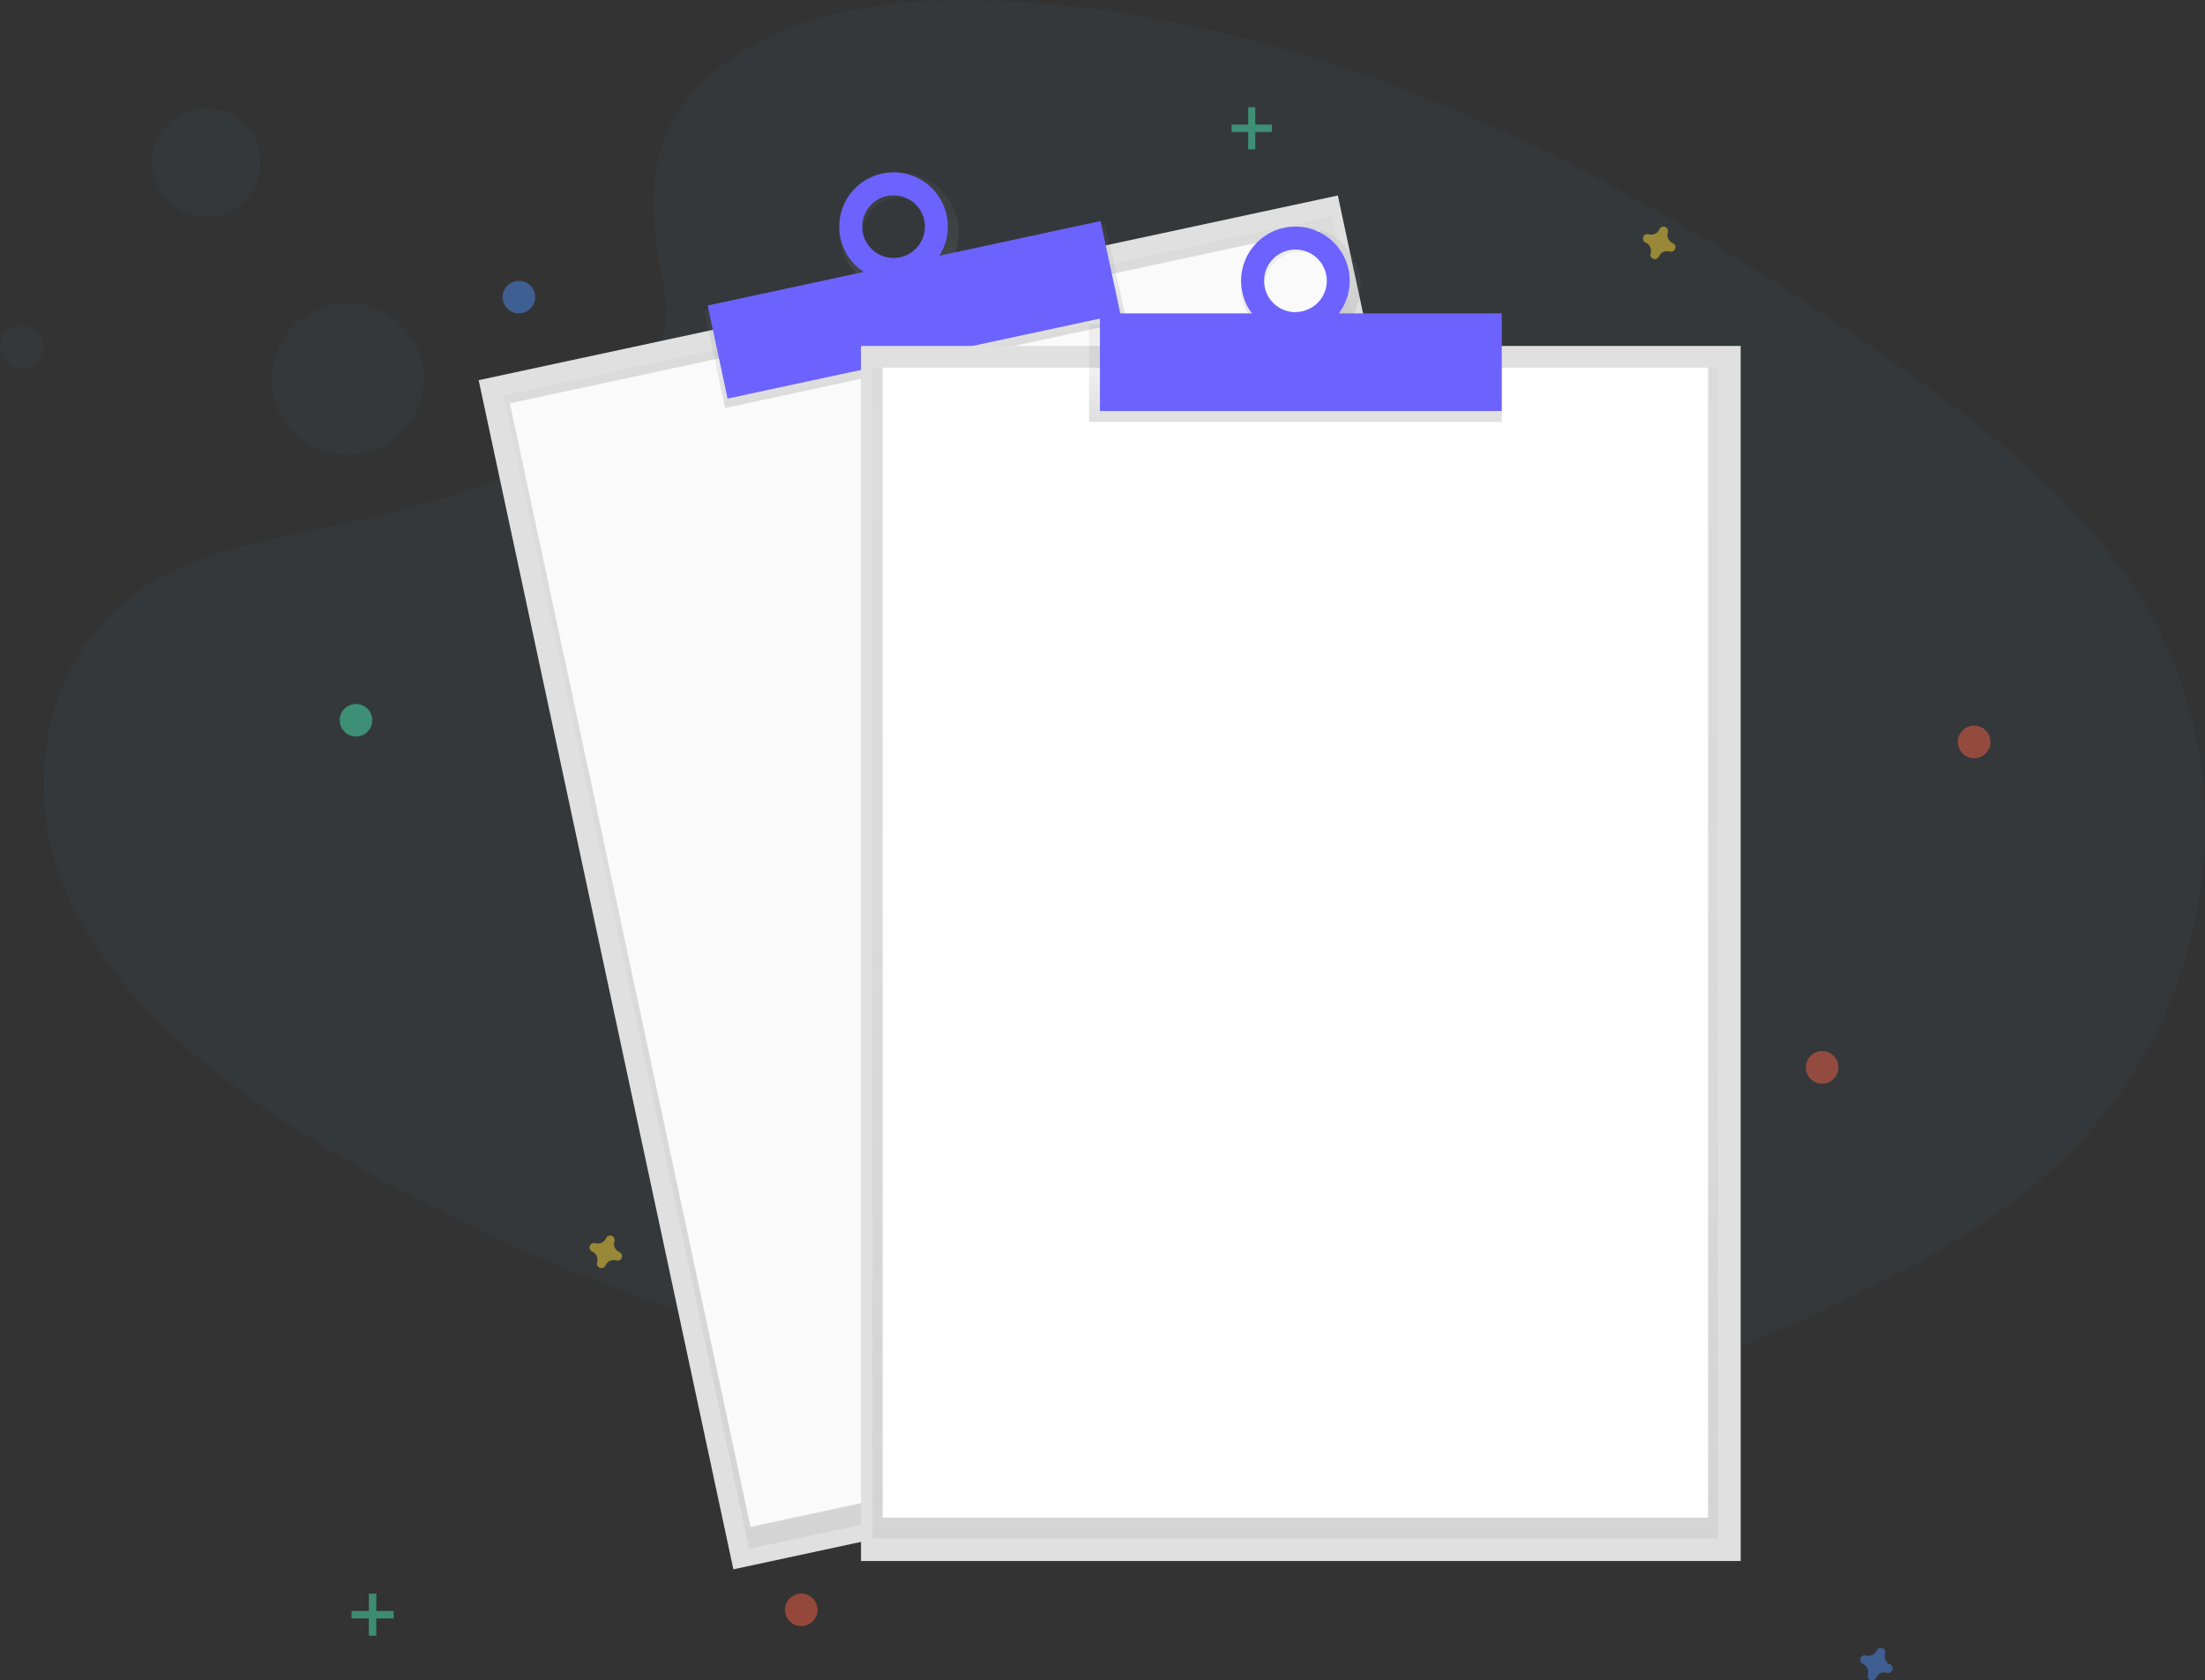 <svg xmlns:xlink="http://www.w3.org/1999/xlink" xmlns="http://www.w3.org/2000/svg" width="370" height="282" viewBox="0 0 370 282">
    <rect x="0" y="0" width="370" height="282" fill="#333333" stroke="none"/>
    <defs>
        <linearGradient id="a" x1="49.999%" x2="49.999%" y1="100%" y2="0%">
            <stop offset="0%" stop-color="gray" stop-opacity=".25"/>
            <stop offset="54%" stop-color="gray" stop-opacity=".12"/>
            <stop offset="100%" stop-color="gray" stop-opacity=".1"/>
        </linearGradient>
        <linearGradient id="b" x1="50%" x2="50%" y1="100%" y2="0%">
            <stop offset="0%" stop-color="gray" stop-opacity=".25"/>
            <stop offset="54%" stop-color="gray" stop-opacity=".12"/>
            <stop offset="100%" stop-color="gray" stop-opacity=".1"/>
        </linearGradient>
        <linearGradient id="c" x1="60.761%" x2="39.299%" y1="98.79%" y2="1.12%">
            <stop offset="0%" stop-color="gray" stop-opacity=".25"/>
            <stop offset="54%" stop-color="gray" stop-opacity=".12"/>
            <stop offset="100%" stop-color="gray" stop-opacity=".1"/>
        </linearGradient>
        <linearGradient id="d" x1="49.999%" x2="49.999%" y1="100%" y2="0%">
            <stop offset="0%" stop-color="gray" stop-opacity=".25"/>
            <stop offset="54%" stop-color="gray" stop-opacity=".12"/>
            <stop offset="100%" stop-color="gray" stop-opacity=".1"/>
        </linearGradient>
        <linearGradient id="e" x1="50%" x2="50%" y1="100%" y2="0%">
            <stop offset="0%" stop-color="gray" stop-opacity=".25"/>
            <stop offset="54%" stop-color="gray" stop-opacity=".12"/>
            <stop offset="100%" stop-color="gray" stop-opacity=".1"/>
        </linearGradient>
        <linearGradient id="f" x1="50%" x2="50%" y1="99.914%" y2="-.086%">
            <stop offset="0%" stop-color="gray" stop-opacity=".25"/>
            <stop offset="54%" stop-color="gray" stop-opacity=".12"/>
            <stop offset="100%" stop-color="gray" stop-opacity=".1"/>
        </linearGradient>
    </defs>
    <g fill="none" fill-rule="nonzero">
        <g fill="#3D84A8" opacity=".6">
            <path d="M119.286 12.577C131.592 1.553 150.908-.707 168.493.171c55.227 2.764 105.08 29.595 148.203 59.948 15.613 10.986 30.982 22.828 41.114 37.96 20.643 30.803 14.51 73.474-14.172 98.85-9.762 8.632-21.592 15.263-33.738 21.118-21.595 10.43-44.897 18.804-69.408 21.2-17.475 1.696-35.17.318-52.548-2.052-48.546-6.64-96.19-21.293-136.141-46.36-17.518-10.993-34.028-24.663-41.25-42.44-7.22-17.779-2.599-40.335 15.29-50.88 7.397-4.354 16.245-6.322 24.902-8.17 12.748-2.718 25.7-5.398 37.2-10.922 11.885-5.707 25.952-16.744 23.593-29.378-2.511-13.539-4.542-25.444 7.748-36.468z" opacity=".1"/>
            <ellipse cx="58.325" cy="63.636" opacity=".1" rx="12.759" ry="12.727"/>
            <ellipse cx="34.631" cy="27.273" opacity=".1" rx="9.113" ry="9.091"/>
            <ellipse cx="3.645" cy="58.182" opacity=".1" rx="3.645" ry="3.636"/>
        </g>
        <g transform="translate(57 18)">
            <path fill="#E0E0E0" d="M23.32 45.8l144.167-30.992 42.74 199.566L66.06 245.365z"/>
            <path fill="url(#a)" d="M20.14 13.094l142.178-.236-.325 197.888-142.177.235z" opacity=".5" transform="rotate(-12.11 190.144 -3.95)"/>
            <path fill="#FAFAFA" d="M28.556 49.688l135.748-29.181 40.383 188.56-135.748 29.181z"/>
            <path fill="url(#b)" d="M62.17 26.713l68.882-.027-.007 16.714-68.881.027z" transform="rotate(-12.11 96.608 35.056)"/>
            <path fill="url(#c)" d="M91.706 11.14c-5.409 1.135-8.83 6.441-7.64 11.851 1.189 5.41 6.534 8.881 11.932 7.746 5.399-1.136 8.831-6.443 7.641-11.852-1.19-5.41-6.524-8.881-11.933-7.746zM95.1 26.61c-2.338.545-4.781-.347-6.182-2.256a5.675 5.675 0 0 1-.202-6.446c1.278-1.989 3.66-3.025 6.029-2.621 2.367.404 4.25 2.167 4.763 4.462a5.606 5.606 0 0 1-.745 4.326A5.846 5.846 0 0 1 95.1 26.61z"/>
            <path fill="#6C63FF" d="M61.745 33.27l65.925-14.172 3.345 15.623-65.924 14.171z"/>
            <path fill="#6C63FF" d="M91.029 11.127c-4.92 1.055-8.051 5.894-6.995 10.81 1.055 4.915 5.899 8.044 10.818 6.99 4.92-1.055 8.051-5.894 6.996-10.81a9.102 9.102 0 0 0-3.96-5.734 9.116 9.116 0 0 0-6.859-1.256zm3.014 14.046a5.26 5.26 0 0 1-5.43-2.153 5.25 5.25 0 0 1-.088-5.837 5.26 5.26 0 0 1 9.556 1.753 5.254 5.254 0 0 1-4.038 6.237z"/>
            <path fill="#E0E0E0" d="M87.474 40.055h147.612v203.917H87.474z"/>
            <path fill="url(#d)" d="M.094.04h141.893v196.436H.094z" opacity=".5" transform="translate(89.296 43.697)"/>
            <path fill="#FFF" d="M91.118 43.697h138.5V236.69h-138.5z"/>
            <path fill="url(#e)" d="M125.743 36.414h69.25V52.8h-69.25z"/>
            <path fill="url(#f)" d="M161.28 20.028c-5.535 0-10.023 4.482-10.023 10.013 0 5.532 4.488 10.014 10.023 10.014 5.534 0 10.023-4.482 10.023-10.014 0-5.53-4.489-10.013-10.023-10.013zm0 15.791c-2.407.056-4.609-1.316-5.57-3.47a5.675 5.675 0 0 1 1.192-6.342c1.682-1.681 4.24-2.201 6.47-1.316 2.23.886 3.688 3.001 3.688 5.35.024 3.143-2.56 5.713-5.78 5.75v.028z"/>
            <path fill="#6C63FF" d="M127.566 34.593h67.428v16.386h-67.428z"/>
            <path fill="#6C63FF" d="M160.369 20.028a9.112 9.112 0 0 0-8.419 5.62 9.097 9.097 0 0 0 1.976 9.92 9.118 9.118 0 0 0 9.93 1.973 9.103 9.103 0 0 0 5.624-8.41c0-5.028-4.08-9.103-9.111-9.103zm0 14.357a5.256 5.256 0 0 1-5.253-5.254c0-2.9 2.35-5.25 5.253-5.254a5.256 5.256 0 0 1 5.265 5.24c0 1.395-.556 2.731-1.544 3.716a5.261 5.261 0 0 1-3.721 1.536v.016z"/>
            <g fill="#47E6B1" opacity=".5">
                <path d="M4.894 249.451H6.14v7.061H4.894z"/>
                <path d="M9.052 252.36v1.246H1.985v-1.245z"/>
            </g>
            <g fill="#47E6B1" opacity=".5">
                <path d="M152.442 0h1.192v7.061h-1.192z"/>
                <path d="M156.42 2.906v1.245h-6.76V2.906z"/>
            </g>
            <path fill="#4D8AF0" d="M260.153 261.315a1.5 1.5 0 0 1-.838-1.814.722.722 0 0 0 .033-.166.752.752 0 0 0-1.353-.498.723.723 0 0 0-.084.147 1.503 1.503 0 0 1-1.815.836.724.724 0 0 0-.166-.032.753.753 0 0 0-.499 1.35.724.724 0 0 0 .147.085 1.5 1.5 0 0 1 .837 1.814.722.722 0 0 0-.032.166.752.752 0 0 0 1.352.498.723.723 0 0 0 .085-.147 1.503 1.503 0 0 1 1.814-.836c.054.017.11.028.167.032a.753.753 0 0 0 .498-1.35.724.724 0 0 0-.146-.085z" opacity=".5"/>
            <path fill="#FDD835" d="M46.935 192.128a1.5 1.5 0 0 1-.837-1.813.722.722 0 0 0 .033-.166.752.752 0 0 0-1.353-.498.723.723 0 0 0-.084.146 1.503 1.503 0 0 1-1.815.837.724.724 0 0 0-.167-.032.753.753 0 0 0-.498 1.35.724.724 0 0 0 .147.085 1.5 1.5 0 0 1 .837 1.813.722.722 0 0 0-.033.167.752.752 0 0 0 1.353.498.723.723 0 0 0 .084-.147 1.503 1.503 0 0 1 1.815-.837c.054.018.11.029.167.033a.753.753 0 0 0 .498-1.351.724.724 0 0 0-.147-.085zM223.705 22.804a1.5 1.5 0 0 1-.837-1.813.722.722 0 0 0 .032-.166.752.752 0 0 0-1.352-.498.722.722 0 0 0-.085.146 1.503 1.503 0 0 1-1.815.837.724.724 0 0 0-.166-.033.753.753 0 0 0-.498 1.351.724.724 0 0 0 .146.085 1.5 1.5 0 0 1 .838 1.813.722.722 0 0 0-.033.166.752.752 0 0 0 1.352.498.723.723 0 0 0 .085-.146 1.503 1.503 0 0 1 1.815-.837c.054.018.11.029.166.033a.753.753 0 0 0 .499-1.351.724.724 0 0 0-.147-.085z" opacity=".5"/>
            <ellipse cx="274.266" cy="106.51" fill="#F55F44" opacity=".5" rx="2.734" ry="2.731"/>
            <ellipse cx="77.451" cy="252.166" fill="#F55F44" opacity=".5" rx="2.734" ry="2.731"/>
            <ellipse cx="248.753" cy="161.131" fill="#F55F44" opacity=".5" rx="2.734" ry="2.731"/>
            <ellipse cx="30.069" cy="31.862" fill="#4D8AF0" opacity=".5" rx="2.734" ry="2.731"/>
            <ellipse cx="2.734" cy="102.869" fill="#47E6B1" opacity=".5" rx="2.734" ry="2.731"/>
        </g>
    </g>
</svg>